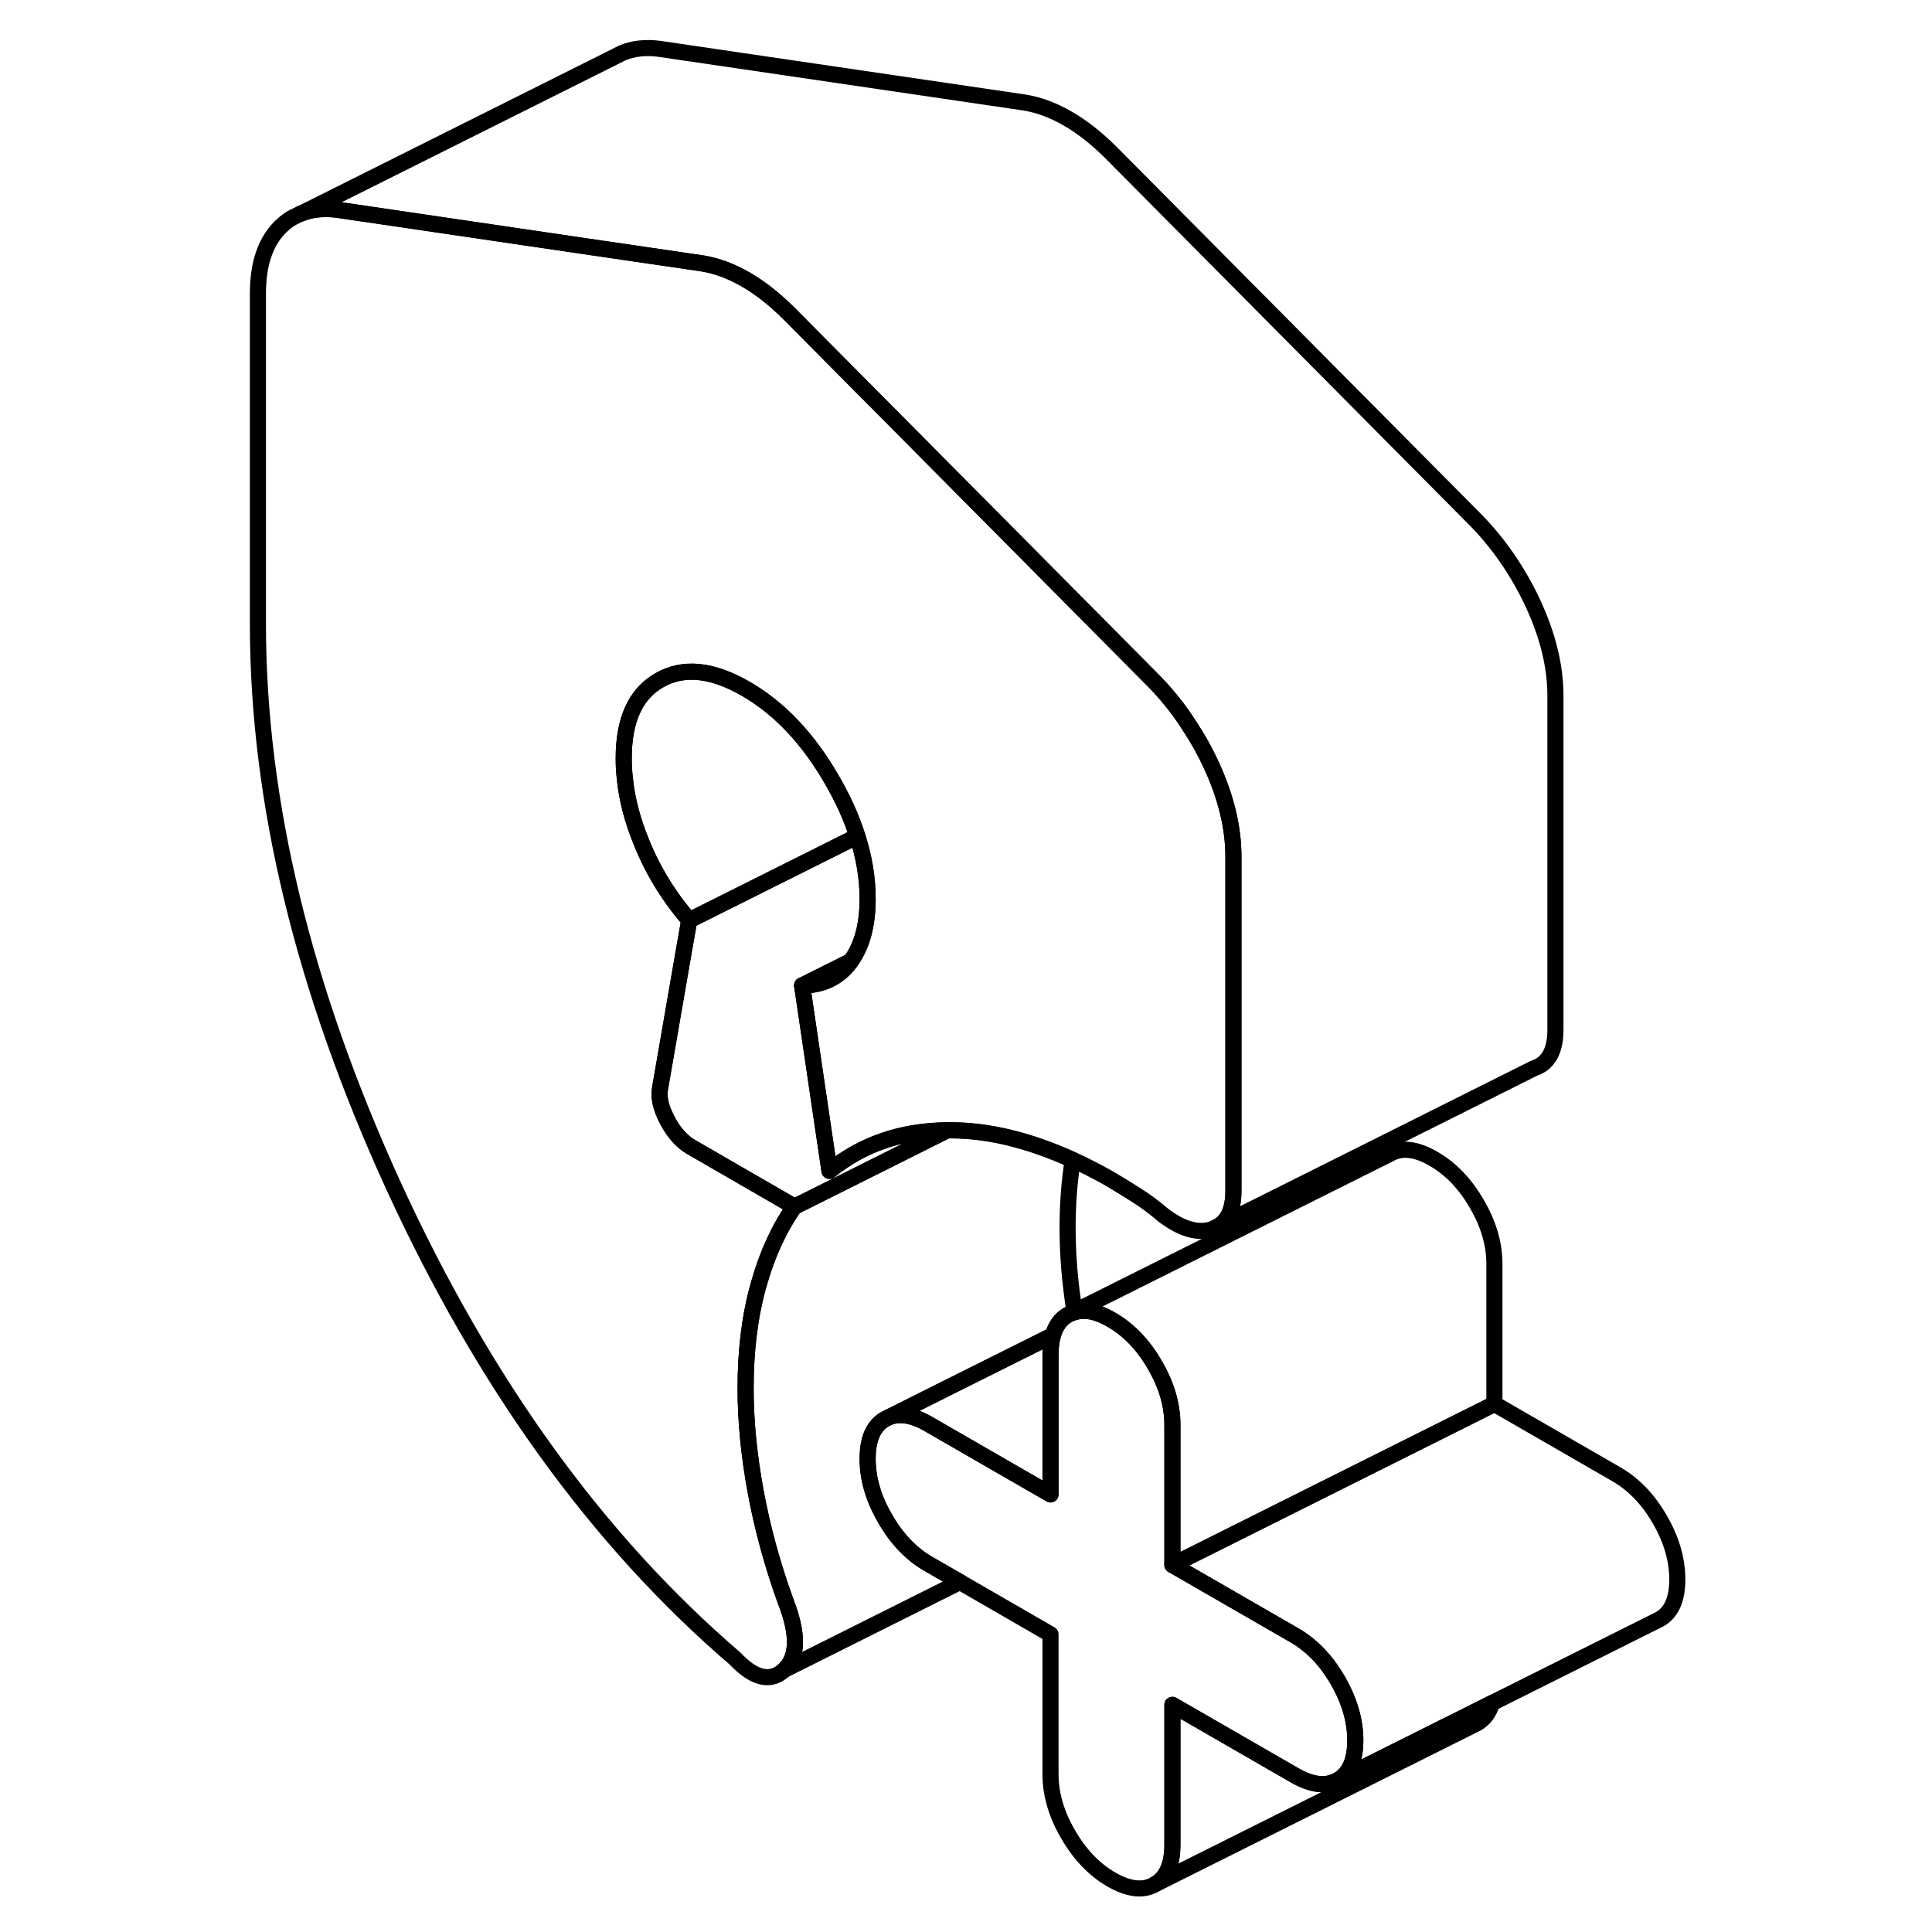 <svg width="48" height="48" viewBox="0 0 93 120" fill="none" xmlns="http://www.w3.org/2000/svg" stroke-width="1px"
     stroke-linecap="round" stroke-linejoin="round">
    <path d="M36.32 61.211C37.58 61.211 38.57 60.741 39.3 59.781C39.32 59.751 39.34 59.721 39.36 59.691L36.32 61.211ZM53.24 81.461L53.06 81.551C53.12 81.531 53.18 81.511 53.25 81.501C53.24 81.491 53.24 81.471 53.24 81.461Z" stroke="currentColor" stroke-linejoin="round"/>
    <path d="M79.17 105.781C79 106.361 78.69 106.781 78.23 107.041L58.23 117.041C58.96 116.631 59.32 115.811 59.32 114.581V105.891L66.9 110.261C67.97 110.881 68.87 110.981 69.59 110.571L76.43 107.151H76.44L79.17 105.781Z" stroke="currentColor" stroke-linejoin="round"/>
    <path d="M90.68 98.101C90.68 99.331 90.32 100.151 89.59 100.571L89.37 100.681L79.17 105.781L76.44 107.151H76.43L69.59 110.571C70.32 110.151 70.68 109.331 70.68 108.101C70.68 106.871 70.32 105.631 69.59 104.371C68.87 103.121 67.97 102.191 66.9 101.571L59.32 97.201L71.26 91.231L79.32 87.201L86.9 91.571C87.97 92.191 88.87 93.121 89.59 94.371C90.32 95.631 90.68 96.871 90.68 98.101Z" stroke="currentColor" stroke-linejoin="round"/>
    <path d="M51.9 82.931C51.8 83.271 51.75 83.671 51.75 84.131V92.821L44.17 88.451C43.21 87.891 42.38 87.761 41.7 88.031L45.29 86.231L51.9 82.931Z" stroke="currentColor" stroke-linejoin="round"/>
    <path d="M53.24 81.461L53.06 81.551L52.84 81.661C52.38 81.921 52.07 82.351 51.9 82.931L45.29 86.231L41.7 88.031L41.48 88.141C40.75 88.551 40.39 89.381 40.39 90.611C40.39 91.841 40.75 93.081 41.48 94.331C42.2 95.591 43.1 96.521 44.17 97.141L46.12 98.261L35.23 103.711C36.08 102.901 36.09 101.461 35.27 99.391C34.45 97.111 33.84 94.851 33.43 92.621C33.02 90.391 32.81 88.261 32.81 86.241C32.81 83.851 33.08 81.701 33.62 79.801C34.15 77.901 34.9 76.291 35.84 74.951L36.69 74.531L45.32 70.211C45.41 70.211 45.5 70.211 45.59 70.211C47.93 70.211 50.44 70.831 53.13 72.051C52.92 73.361 52.81 74.761 52.81 76.251C52.81 77.921 52.95 79.661 53.24 81.471V81.461Z" stroke="currentColor" stroke-linejoin="round"/>
    <path d="M83.11 43.211V63.961C83.11 65.261 82.67 66.061 81.78 66.351L62.24 76.121C62.82 75.741 63.11 75.011 63.11 73.961V53.211C63.11 51.401 62.65 49.511 61.74 47.531C61.34 46.661 60.88 45.841 60.36 45.061C59.73 44.071 59 43.161 58.19 42.331L47.95 32.011L35.46 19.431C34.58 18.561 33.7 17.871 32.81 17.361C31.93 16.851 31.05 16.521 30.16 16.371L22.52 15.251L7.44 13.031C6.61 12.931 5.86 13.001 5.21 13.261L24.69 3.521L25.14 3.291C25.81 3.011 26.58 2.921 27.44 3.031L50.16 6.371C51.05 6.521 51.93 6.851 52.81 7.361C53.7 7.871 54.58 8.561 55.46 9.431L78.19 32.331C79.64 33.821 80.82 35.551 81.74 37.531C82.65 39.511 83.11 41.401 83.11 43.211Z" stroke="currentColor" stroke-linejoin="round"/>
    <path d="M63.11 53.211V73.961C63.11 75.011 62.82 75.741 62.24 76.121L61.78 76.351C60.9 76.631 59.89 76.341 58.75 75.471C58.19 74.991 57.62 74.571 57.05 74.211C56.48 73.851 55.91 73.501 55.35 73.171C54.6 72.751 53.86 72.371 53.13 72.041C50.44 70.821 47.93 70.211 45.59 70.201C45.5 70.201 45.41 70.201 45.32 70.201C42.47 70.231 40.04 71.071 38.02 72.721L36.32 61.201C37.58 61.201 38.57 60.731 39.3 59.771C39.32 59.741 39.34 59.711 39.36 59.681C40.04 58.731 40.39 57.451 40.39 55.831C40.39 54.551 40.18 53.261 39.75 51.931C39.39 50.781 38.85 49.601 38.16 48.411C36.68 45.851 34.9 43.971 32.81 42.771C30.73 41.571 28.95 41.391 27.46 42.241C25.98 43.081 25.24 44.701 25.24 47.091C25.24 47.501 25.26 47.921 25.31 48.341C25.44 49.631 25.78 50.941 26.33 52.281C26.52 52.751 26.72 53.201 26.95 53.651C27.59 54.911 28.38 56.081 29.31 57.151L28.97 59.081L27.51 67.521C27.38 68.101 27.53 68.781 27.94 69.561C28.35 70.341 28.84 70.891 29.4 71.221L35.84 74.941C34.9 76.281 34.15 77.891 33.62 79.791C33.08 81.691 32.81 83.841 32.81 86.231C32.81 88.251 33.02 90.381 33.43 92.611C33.84 94.841 34.45 97.101 35.27 99.381C36.09 101.451 36.08 102.891 35.23 103.701C34.38 104.511 33.35 104.281 32.15 103.011C23.63 95.701 16.56 85.911 10.94 73.651C5.33 61.391 2.52 49.761 2.52 38.751V18.221C2.52 16.411 2.98 15.041 3.89 14.121C4.1 13.911 4.33 13.721 4.57 13.571L4.64 13.531L5.18 13.261H5.21C5.86 12.991 6.61 12.921 7.44 13.021L22.52 15.241L30.16 16.361C31.05 16.511 31.93 16.841 32.81 17.351C33.7 17.861 34.58 18.551 35.46 19.421L47.95 32.001L58.19 42.321C59 43.151 59.73 44.061 60.36 45.051C60.88 45.831 61.34 46.651 61.74 47.521C62.65 49.501 63.11 51.391 63.11 53.201V53.211Z" stroke="currentColor" stroke-linejoin="round"/>
    <path d="M39.75 51.941L29.31 57.161C28.38 56.091 27.59 54.921 26.95 53.661C26.72 53.211 26.52 52.761 26.33 52.291C25.78 50.951 25.44 49.641 25.31 48.361C25.26 47.931 25.24 47.511 25.24 47.101C25.24 44.711 25.98 43.091 27.46 42.251C28.95 41.401 30.73 41.581 32.81 42.781C34.9 43.981 36.68 45.861 38.16 48.421C38.85 49.611 39.39 50.791 39.75 51.941Z" stroke="currentColor" stroke-linejoin="round"/>
    <path d="M45.32 70.211L36.69 74.531L35.84 74.951L29.4 71.231C28.84 70.901 28.35 70.351 27.94 69.571C27.53 68.791 27.38 68.111 27.51 67.531L28.97 59.101L29.31 57.161L39.75 51.941C40.18 53.271 40.39 54.561 40.39 55.841C40.39 57.461 40.04 58.741 39.36 59.691L36.32 61.211L38.02 72.731C40.04 71.081 42.47 70.241 45.32 70.211Z" stroke="currentColor" stroke-linejoin="round"/>
    <path d="M70.68 108.101C70.68 109.331 70.32 110.151 69.59 110.571C68.87 110.981 67.97 110.881 66.9 110.261L59.32 105.891V114.581C59.32 115.811 58.96 116.631 58.23 117.041C57.51 117.461 56.61 117.361 55.53 116.741C54.46 116.121 53.56 115.181 52.84 113.931C52.11 112.681 51.75 111.441 51.75 110.201V101.511L46.12 98.261L44.17 97.141C43.1 96.521 42.2 95.591 41.48 94.331C40.75 93.081 40.39 91.841 40.39 90.611C40.39 89.381 40.75 88.551 41.48 88.141L41.7 88.031C42.38 87.761 43.21 87.891 44.17 88.451L51.75 92.821V84.131C51.75 83.671 51.8 83.271 51.9 82.931C52.07 82.351 52.38 81.921 52.84 81.661L53.06 81.551C53.12 81.531 53.18 81.511 53.25 81.501C53.66 81.371 54.13 81.391 54.64 81.561C54.93 81.651 55.22 81.791 55.53 81.971C56.61 82.591 57.51 83.531 58.23 84.781C58.96 86.031 59.32 87.271 59.32 88.501V97.201L66.9 101.571C67.97 102.191 68.87 103.121 69.59 104.371C70.32 105.631 70.68 106.871 70.68 108.101Z" stroke="currentColor" stroke-linejoin="round"/>
    <path d="M79.32 78.501V87.201L71.26 91.231L59.32 97.201V88.501C59.32 87.271 58.96 86.031 58.23 84.781C57.51 83.531 56.61 82.591 55.53 81.971C55.22 81.791 54.93 81.651 54.64 81.561C54.13 81.391 53.66 81.371 53.25 81.501C53.24 81.491 53.24 81.471 53.24 81.461L72.84 71.661C73.56 71.251 74.46 71.351 75.53 71.971C76.61 72.591 77.51 73.531 78.23 74.781C78.96 76.031 79.32 77.271 79.32 78.501Z" stroke="currentColor" stroke-linejoin="round"/>
</svg>